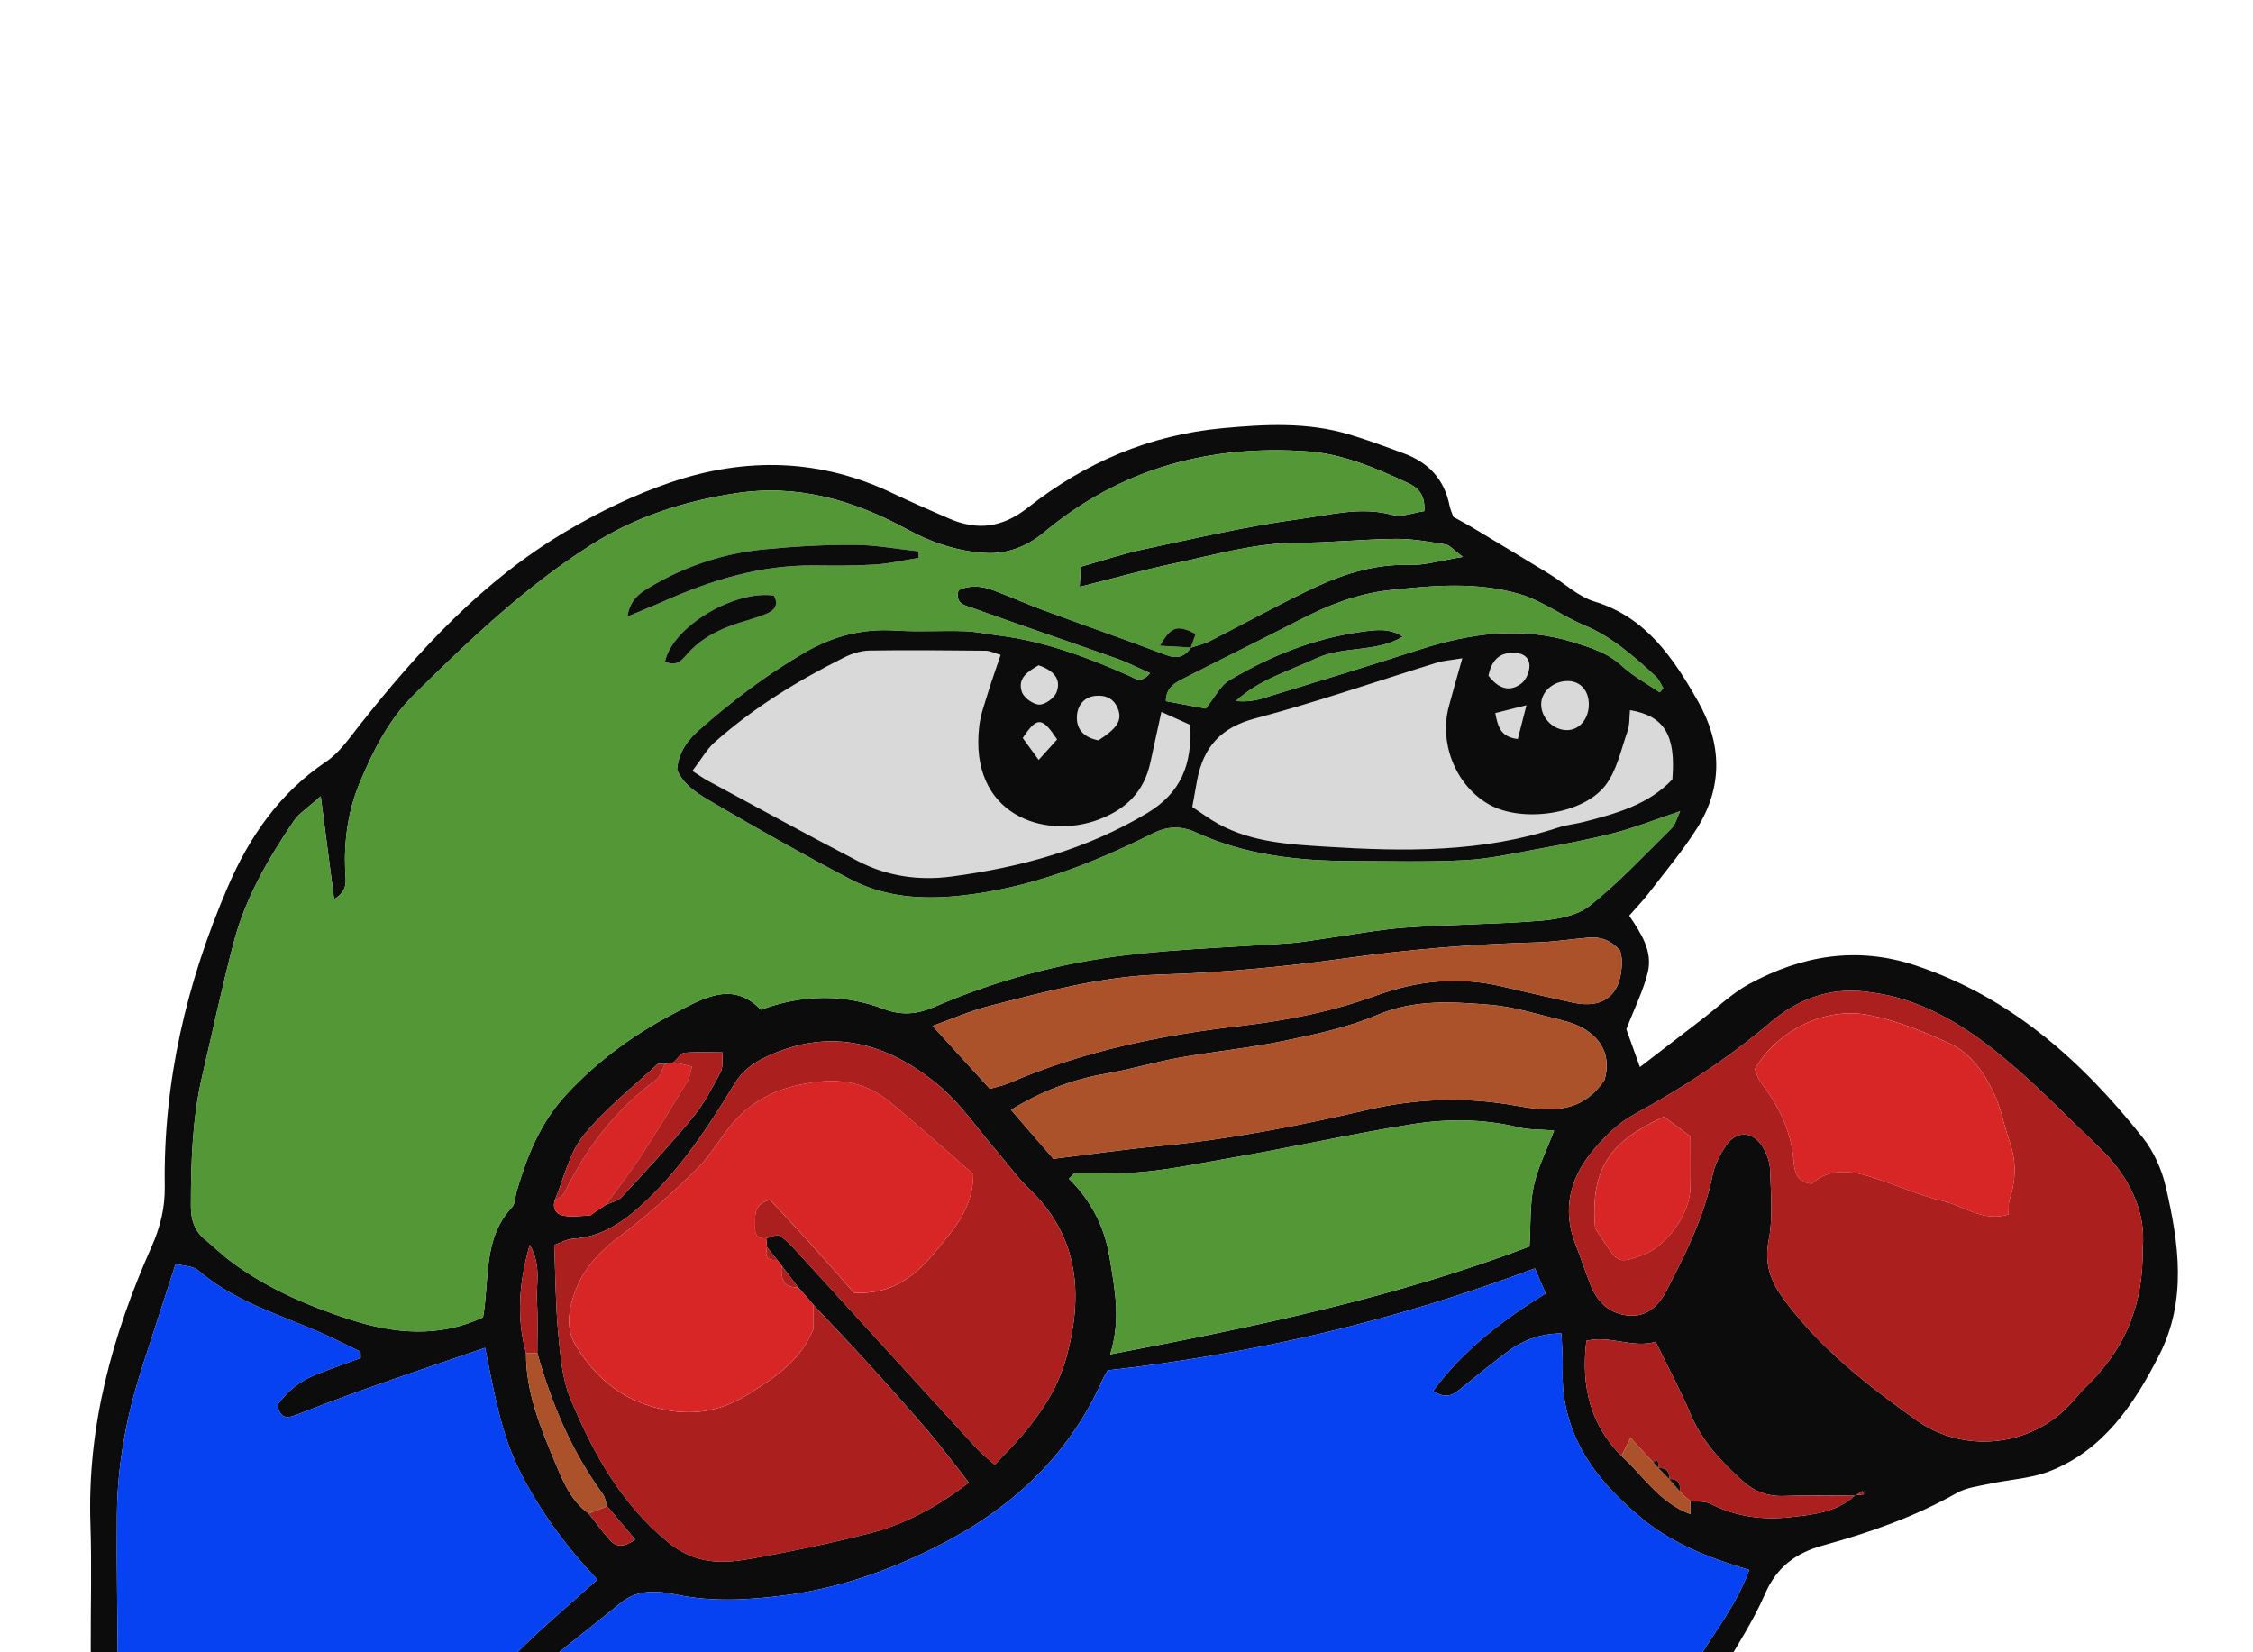 <svg width="150" height="110" viewBox="0 0 150 110" fill="none" xmlns="http://www.w3.org/2000/svg">
<g clip-path="url(#clip0_1054_739)">
<path d="M43.044 56.184L37.77 47.744L46.444 40.359L99.659 40.828L109.388 44.462C111.615 44.462 113.491 50.674 111.733 54.425C110.326 57.426 96.69 60.364 90.048 61.458L70.59 64.389L43.044 56.184Z" fill="#D9D9D9"/>
<path d="M99.551 47.472C99.734 48.444 99.943 49.068 101.051 49.199C101.212 48.577 101.367 47.973 101.63 46.95C100.685 47.187 100.15 47.322 99.551 47.472ZM70.381 49.227C69.375 47.712 69.044 47.7 68.093 49.133C68.388 49.537 68.709 49.98 69.153 50.591C69.673 50.013 70.04 49.606 70.381 49.227ZM99.096 44.977C99.773 45.87 100.519 46.094 101.302 45.494C101.61 45.257 101.847 44.69 101.828 44.288C101.799 43.655 101.258 43.44 100.67 43.457C99.769 43.484 99.304 44.003 99.096 44.977ZM69.149 44.29C68.432 44.7 67.726 45.148 68.033 46.061C68.166 46.456 68.791 46.904 69.196 46.909C69.592 46.913 70.205 46.465 70.349 46.071C70.669 45.191 70.134 44.633 69.149 44.29ZM73.132 49.288C74.366 48.498 74.709 47.969 74.448 47.238C74.189 46.514 73.628 46.254 72.924 46.327C72.171 46.405 71.749 46.958 71.701 47.643C71.631 48.64 72.269 49.123 73.132 49.288ZM104.343 48.608C105.162 48.597 105.784 47.85 105.78 46.882C105.776 45.974 105.224 45.354 104.405 45.339C103.424 45.32 102.592 46.05 102.608 46.917C102.625 47.829 103.437 48.62 104.343 48.608ZM110.503 46.096C110.582 46.004 110.662 45.912 110.742 45.82C110.572 45.55 110.449 45.223 110.223 45.017C108.772 43.702 107.325 42.397 105.479 41.631C104.013 41.023 102.685 39.999 101.186 39.556C98.326 38.71 95.356 38.978 92.44 39.299C90.343 39.531 88.376 40.316 86.483 41.292C83.971 42.588 81.43 43.824 78.915 45.115C78.324 45.418 77.631 45.704 77.622 46.678C78.586 46.858 79.49 47.028 80.274 47.175C80.865 46.442 81.231 45.658 81.835 45.297C84.584 43.651 87.533 42.485 90.703 42.055C91.568 41.938 92.516 41.793 93.394 42.385C91.603 43.466 89.458 42.981 87.627 43.835C85.8 44.687 83.833 45.241 82.272 46.677C82.879 46.722 83.455 46.678 83.997 46.513C87.519 45.437 91.041 44.36 94.548 43.234C97.897 42.159 101.248 41.691 104.698 42.74C105.886 43.103 107.025 43.449 107.99 44.339C108.739 45.028 109.659 45.517 110.503 46.096ZM107.873 63.303C107.283 62.614 106.589 62.351 105.782 62.419C104.616 62.518 103.454 62.708 102.286 62.738C98.006 62.851 93.758 63.208 89.508 63.805C85.453 64.375 81.353 64.754 77.263 64.879C73.346 64.998 69.636 66.014 65.896 66.967C64.576 67.303 63.312 67.865 62.09 68.3C63.437 69.78 64.68 71.144 65.903 72.486C66.37 72.349 66.775 72.277 67.144 72.117C72.092 69.975 77.3 68.91 82.594 68.297C85.69 67.938 88.703 67.341 91.641 66.269C94.34 65.283 97.112 65.002 99.938 65.658C101.531 66.027 103.125 66.398 104.722 66.748C106.806 67.204 107.999 66.178 107.978 63.958C107.976 63.723 107.904 63.489 107.873 63.303ZM97.359 43.822C96.498 43.965 96.09 43.985 95.71 44.102C91.656 45.354 87.639 46.749 83.545 47.834C81.29 48.431 80.115 49.728 79.698 51.958C79.599 52.483 79.508 53.01 79.38 53.722C79.963 54.105 80.516 54.525 81.115 54.852C83.369 56.081 85.851 56.216 88.32 56.37C93.51 56.695 98.681 56.764 103.719 55.101C104.274 54.918 104.868 54.865 105.437 54.72C107.608 54.164 109.763 53.565 111.341 51.89C111.589 48.942 110.801 47.657 108.522 47.276C108.471 47.753 108.506 48.259 108.353 48.694C107.917 49.926 107.638 51.326 106.87 52.304C105.338 54.253 101.321 54.771 99.165 53.571C96.966 52.347 95.799 49.556 96.453 47.059C96.706 46.098 96.987 45.145 97.359 43.822ZM70.132 77.147C72.457 76.863 74.828 76.518 77.21 76.294C81.87 75.854 86.45 74.953 91.007 73.892C94.276 73.131 97.543 73.007 100.884 73.602C102.985 73.976 105.278 74.255 106.83 71.878C107.214 70.529 106.813 69.352 105.562 68.553C105.076 68.244 104.499 68.044 103.938 67.908C102.351 67.523 100.765 67.013 99.153 66.888C96.656 66.693 94.166 66.521 91.695 67.573C89.721 68.414 87.567 68.862 85.457 69.301C83.172 69.776 80.84 69.998 78.542 70.409C76.879 70.707 75.249 71.205 73.583 71.487C71.355 71.865 69.306 72.671 67.311 73.887C68.193 74.906 69.045 75.891 70.132 77.147ZM66.621 43.598C66.183 43.47 65.909 43.323 65.634 43.32C63.048 43.296 60.461 43.268 57.876 43.31C57.308 43.319 56.704 43.516 56.186 43.776C53.109 45.318 50.176 47.109 47.576 49.417C47.07 49.865 46.723 50.502 46.095 51.325C46.539 51.607 46.825 51.815 47.134 51.981C50.468 53.776 53.788 55.603 57.15 57.343C59.091 58.347 61.203 58.64 63.351 58.354C67.934 57.742 72.338 56.555 76.386 54.126C78.6 52.798 79.404 50.896 79.223 48.248C78.6 47.967 77.992 47.694 77.323 47.394C77.049 48.648 76.815 49.704 76.588 50.762C76.168 52.721 74.957 53.877 73.158 54.556C69.502 55.938 64.488 54.218 65.199 48.311C65.292 47.541 65.575 46.792 65.803 46.044C66.045 45.253 66.326 44.475 66.621 43.598ZM73.915 90.168C83.563 88.32 92.898 86.39 101.83 82.984C101.92 81.479 101.849 80.185 102.111 78.968C102.376 77.736 102.97 76.579 103.468 75.263C102.508 75.186 101.789 75.222 101.118 75.057C98.754 74.479 96.357 74.47 94.004 74.846C89.917 75.5 85.871 76.418 81.789 77.116C79.143 77.569 76.507 78.188 73.791 78.091C73.044 78.064 72.296 78.086 71.549 78.086C71.422 78.215 71.295 78.344 71.168 78.471C72.68 79.96 73.562 81.74 73.884 83.761C74.205 85.775 74.651 87.792 73.915 90.168ZM142.656 83.114C142.897 80.684 141.776 78.29 139.677 76.302C137.907 74.626 136.21 72.861 134.38 71.257C131.976 69.151 129.412 67.268 126.294 66.408C125.623 66.223 124.93 66.108 124.241 66.021C121.827 65.717 119.682 66.524 117.877 68.062C115.066 70.456 112.025 72.43 108.807 74.181C107.703 74.782 106.719 75.763 105.917 76.77C104.509 78.535 104.014 80.578 104.887 82.817C105.228 83.694 105.523 84.591 105.864 85.469C106.305 86.604 107.033 87.385 108.283 87.566C109.639 87.761 110.453 86.889 110.969 85.891C112.227 83.453 113.467 80.993 114.02 78.238C114.158 77.55 114.508 76.869 114.899 76.284C115.591 75.249 116.689 75.281 117.346 76.339C117.619 76.779 117.831 77.339 117.846 77.851C117.895 79.425 118.055 81.049 117.756 82.566C117.449 84.117 117.878 85.276 118.704 86.412C121.128 89.746 124.308 92.201 127.595 94.55C130.862 96.884 135.584 96.305 138.184 93.082C138.559 92.617 139.011 92.219 139.419 91.781C141.523 89.511 142.701 86.85 142.656 83.114ZM79.273 43.127C79.709 42.975 80.169 42.871 80.578 42.663C82.736 41.565 84.859 40.392 87.037 39.339C89.166 38.309 91.362 37.535 93.792 37.613C94.845 37.647 95.909 37.31 97.391 37.075C96.754 36.601 96.516 36.286 96.237 36.242C95.139 36.065 94.028 35.864 92.924 35.874C90.755 35.895 88.588 36.129 86.42 36.134C83.575 36.14 80.87 36.94 78.128 37.521C76.085 37.954 74.07 38.523 71.882 39.071C71.91 38.541 71.93 38.162 71.952 37.733C73.396 37.325 74.73 36.869 76.097 36.579C79.582 35.84 83.062 35.015 86.584 34.544C88.578 34.278 90.607 33.71 92.69 34.275C93.345 34.452 94.13 34.121 94.825 34.027C94.905 32.917 94.387 32.457 93.711 32.143C91.573 31.15 89.377 30.21 87.034 30.046C80.551 29.591 74.612 31.173 69.485 35.461C68.348 36.411 66.99 36.907 65.573 36.814C63.767 36.695 62.065 36.153 60.408 35.247C56.85 33.305 53.105 32.197 48.949 32.843C45.532 33.374 42.332 34.393 39.407 36.244C35.032 39.014 31.276 42.579 27.587 46.221C25.897 47.889 24.842 49.961 23.942 52.129C23.17 53.987 22.9 55.944 22.981 57.965C23.004 58.56 23.227 59.288 22.244 59.858C21.951 57.603 21.678 55.51 21.353 53.008C20.535 53.75 19.915 54.129 19.541 54.683C17.861 57.168 16.343 59.766 15.567 62.714C14.791 65.666 14.155 68.658 13.462 71.634C12.8 74.474 12.712 77.365 12.709 80.27C12.707 81.195 12.933 81.926 13.632 82.504C14.271 83.032 14.869 83.619 15.537 84.105C17.899 85.822 20.546 86.951 23.282 87.839C26.241 88.799 29.224 89.074 32.16 87.699C32.604 85.189 32.133 82.446 34.094 80.365C34.307 80.139 34.29 79.687 34.391 79.344C35.086 76.963 35.964 74.747 37.707 72.864C39.857 70.541 42.34 68.771 45.074 67.361C46.881 66.43 48.798 65.292 50.654 67.22C53.47 66.195 56.192 66.162 58.859 67.177C60.062 67.634 61.104 67.512 62.237 67.021C66.354 65.241 70.657 64.098 75.078 63.577C78.684 63.151 82.326 63.048 85.951 62.784C86.648 62.734 87.341 62.604 88.035 62.507C89.887 62.248 91.733 61.887 93.594 61.751C96.582 61.534 99.585 61.54 102.569 61.295C103.698 61.201 105.011 60.961 105.86 60.284C107.804 58.733 109.522 56.883 111.305 55.125C111.542 54.891 111.626 54.492 111.861 54.003C110.237 54.549 108.888 55.087 107.495 55.449C105.805 55.888 104.083 56.209 102.365 56.524C100.758 56.82 99.144 57.182 97.521 57.265C94.992 57.394 92.452 57.325 89.917 57.319C86.379 57.309 82.899 56.918 79.626 55.419C78.63 54.963 77.723 54.997 76.758 55.48C72.691 57.513 68.519 59.143 63.952 59.627C61.37 59.9 58.914 59.735 56.616 58.534C53.586 56.95 50.601 55.269 47.647 53.539C46.65 52.956 45.564 52.373 45.076 51.248C45.175 50.081 45.774 49.275 46.547 48.593C48.732 46.667 51.035 44.916 53.55 43.453C55.452 42.346 57.431 41.833 59.618 41.976C61.145 42.077 62.684 41.972 64.216 42.02C64.969 42.044 65.718 42.214 66.47 42.306C69.524 42.682 72.378 43.744 75.177 44.989C75.582 45.17 75.972 45.526 76.568 44.814C75.752 44.454 75.046 44.089 74.307 43.827C71.105 42.693 67.887 41.606 64.691 40.456C64.267 40.303 63.559 40.21 63.816 39.295C64.559 38.934 65.354 39.002 66.134 39.296C67.284 39.729 68.409 40.233 69.561 40.658C72.255 41.652 74.968 42.594 77.654 43.61C78.387 43.888 78.877 43.723 79.295 43.108L79.273 43.127ZM53.803 86.456C53.69 86.326 53.578 86.197 53.466 86.068C53.357 85.947 53.248 85.825 53.139 85.703C52.774 85.223 52.409 84.744 52.043 84.264C51.942 84.134 51.839 84.004 51.737 83.874C51.515 83.596 51.292 83.318 51.069 83.04C51.05 82.838 51.031 82.636 51.012 82.433C51.314 82.369 51.705 82.15 51.901 82.27C52.346 82.542 52.719 82.958 53.081 83.354C57.071 87.715 61.051 92.086 65.042 96.445C65.382 96.816 65.791 97.122 66.223 97.508C68.371 95.356 70.234 93.168 71.009 90.32C72.129 86.201 71.834 82.326 68.544 79.173C67.735 78.398 67.075 77.459 66.337 76.604C65.061 75.126 63.942 73.445 62.465 72.226C59.079 69.433 55.323 68.359 51.08 70.325C50.117 70.772 49.425 71.284 48.873 72.195C47.102 75.117 45.225 77.959 42.676 80.264C41.365 81.449 39.977 82.357 38.173 82.463C37.734 82.488 37.309 82.744 36.9 82.886C36.983 84.909 36.984 86.828 37.164 88.729C37.303 90.21 37.419 91.778 37.978 93.117C39.478 96.713 41.306 100.051 44.417 102.621C46.201 104.095 47.918 104.127 49.821 103.796C52.501 103.329 55.17 102.767 57.809 102.1C60.196 101.497 62.366 100.35 64.5 98.703C63.562 97.509 62.727 96.37 61.815 95.302C60.418 93.667 58.98 92.068 57.535 90.478C56.424 89.254 55.277 88.064 54.146 86.86C54.031 86.725 53.917 86.59 53.803 86.456ZM112.538 99.921C112.996 99.981 113.512 99.921 113.903 100.12C115.581 100.979 117.364 101.203 119.173 101.005C120.694 100.839 122.269 100.691 123.504 99.554C123.704 99.529 123.905 99.505 124.105 99.482C124.075 99.406 124.044 99.33 124.013 99.254C123.85 99.36 123.686 99.468 123.522 99.574C121.934 99.575 120.343 99.533 118.757 99.593C117.691 99.633 116.78 99.284 116.022 98.598C114.609 97.319 113.31 95.946 112.536 94.107C111.87 92.527 111.051 91.015 110.228 89.325C108.717 89.79 107.212 88.872 105.618 89.262C105.25 92.317 105.886 94.854 107.955 96.931C109.391 98.216 110.437 100.008 112.538 100.798V99.921ZM40.339 80.206C40.692 80.04 41.137 79.963 41.386 79.695C42.989 77.965 44.6 76.237 46.103 74.417C46.85 73.513 47.406 72.431 47.974 71.388C48.145 71.075 48.068 70.618 48.12 70.06C47.172 70.06 46.357 70.009 45.555 70.091C45.305 70.117 45.09 70.502 44.858 70.723C44.661 70.76 44.464 70.796 44.268 70.832C44.095 70.837 43.859 70.768 43.761 70.859C42.084 72.419 40.249 73.849 38.824 75.626C37.884 76.797 37.539 78.474 36.928 79.925C36.745 80.653 37.181 80.914 37.75 80.965C38.259 81.01 38.779 80.937 39.294 80.916C39.423 80.825 39.552 80.733 39.681 80.642C39.9 80.496 40.119 80.351 40.339 80.206ZM40.424 100.278C40.328 100.002 40.291 99.682 40.128 99.458C38.062 96.634 36.725 93.455 35.772 90.085C35.769 88.933 35.823 87.778 35.748 86.632C35.676 85.507 36.078 84.309 35.272 82.87C34.516 85.508 34.399 87.778 35.023 90.084C35.009 92.712 35.999 95.065 36.976 97.406C37.497 98.657 38.032 99.942 39.195 100.762C39.667 101.359 40.108 101.986 40.62 102.543C41.084 103.047 41.607 102.976 42.289 102.491C41.61 101.685 41.017 100.981 40.424 100.278ZM7.848 111.163C7.32 111.188 6.791 111.214 6.136 111.247C6.101 110.746 6.04 110.284 6.039 109.822C6.03 107.03 6.113 104.236 6.019 101.448C5.8 94.922 7.492 88.851 10.089 83.005C10.671 81.692 10.99 80.412 10.969 78.988C10.861 72.016 12.43 65.407 15.155 59.065C16.61 55.679 18.634 52.774 21.718 50.703C22.576 50.127 23.224 49.186 23.887 48.345C27.842 43.327 32.137 38.669 37.625 35.413C39.852 34.092 42.227 32.935 44.664 32.109C49.64 30.421 54.624 30.523 59.461 32.851C60.686 33.441 61.938 33.975 63.183 34.519C65.075 35.344 66.737 35.133 68.446 33.786C72.254 30.784 76.548 28.956 81.392 28.506C84.233 28.242 87.037 28.091 89.805 28.916C91.046 29.285 92.265 29.74 93.482 30.191C95.093 30.787 96.163 31.9 96.511 33.674C96.556 33.907 96.663 34.128 96.763 34.414C97.154 34.631 97.572 34.846 97.975 35.087C99.699 36.122 101.422 37.157 103.139 38.205C104.15 38.822 105.074 39.717 106.163 40.048C109.591 41.094 111.414 43.81 113.059 46.709C114.638 49.494 114.722 52.387 112.983 55.141C112.026 56.655 110.863 58.033 109.774 59.455C109.383 59.966 108.933 60.431 108.47 60.961C109.281 62.161 110.04 63.339 109.708 64.722C109.42 65.919 108.848 67.044 108.279 68.52C108.476 69.073 108.797 69.967 109.181 71.039C110.608 69.94 111.962 68.894 113.321 67.853C114.36 67.057 115.328 66.118 116.461 65.504C119.975 63.602 123.647 62.978 127.545 64.277C133.842 66.374 138.599 70.606 142.677 75.757C143.394 76.663 143.921 77.847 144.188 78.988C145.065 82.742 145.615 86.555 143.769 90.188C142.083 93.506 140.029 96.561 136.439 97.953C135.196 98.435 133.799 98.493 132.48 98.779C131.737 98.94 130.931 99.026 130.285 99.391C127.475 100.981 124.473 102.035 121.401 102.877C119.575 103.377 118.288 104.307 117.491 106.157C116.733 107.914 115.655 109.524 114.741 111.156H112.649C113.894 108.939 115.585 106.984 116.456 104.517C113.86 103.736 111.432 102.813 109.385 101.141C106.244 98.576 103.895 95.521 104.034 91.078C104.058 90.321 103.986 89.56 103.957 88.77C102.442 88.784 101.329 89.27 100.322 90.024C99.326 90.771 98.356 91.553 97.388 92.337C96.877 92.75 96.405 93.242 95.402 92.608C97.438 89.861 100.031 87.895 102.903 86.113C102.638 85.49 102.438 85.022 102.191 84.44C92.886 87.936 83.434 90.144 73.752 91.228C73.641 91.423 73.536 91.569 73.465 91.731C71.161 97.002 67.207 100.544 62.253 103.017C59.069 104.607 55.76 105.755 52.216 106.211C49.806 106.521 47.438 106.66 45.039 106.16C43.764 105.894 42.468 105.785 41.323 106.714C39.481 108.206 37.618 109.671 35.764 111.147C34.935 111.153 34.106 111.157 33.277 111.163C34.111 110.345 34.925 109.504 35.785 108.715C37.084 107.523 38.416 106.367 39.773 105.161C37.692 102.968 36.003 100.653 34.684 98.099C33.347 95.509 32.883 92.587 32.293 89.73C29.575 90.662 27.079 91.501 24.594 92.377C22.932 92.964 21.283 93.59 19.638 94.226C18.996 94.474 18.622 94.327 18.473 93.533C19.117 92.608 19.99 91.921 21.057 91.501C22.035 91.115 23.027 90.769 24.013 90.405C24.01 90.268 24.006 90.13 24.003 89.992C23.065 89.542 22.14 89.06 21.186 88.649C18.435 87.462 15.54 86.595 13.185 84.566C12.851 84.277 12.269 84.292 11.695 84.137C10.904 86.581 10.181 88.804 9.463 91.028C8.44 94.198 7.817 97.449 7.785 100.791C7.752 104.248 7.822 107.705 7.848 111.163Z" fill="#0B0C0B"/>
<path d="M35.766 111.149C37.62 109.672 39.483 108.207 41.325 106.715C42.47 105.786 43.766 105.895 45.041 106.161C47.439 106.661 49.807 106.522 52.218 106.212C55.762 105.756 59.071 104.609 62.255 103.018C67.209 100.545 71.162 97.003 73.467 91.733C73.538 91.57 73.642 91.424 73.754 91.229C83.435 90.145 92.888 87.937 102.192 84.441C102.44 85.023 102.64 85.491 102.905 86.114C100.032 87.895 97.44 89.862 95.404 92.609C96.406 93.242 96.879 92.751 97.39 92.338C98.358 91.554 99.328 90.771 100.324 90.025C101.33 89.271 102.444 88.785 103.958 88.771C103.988 89.561 104.06 90.322 104.036 91.079C103.897 95.522 106.246 98.577 109.387 101.142C111.434 102.814 113.862 103.737 116.458 104.517C115.587 106.985 113.895 108.94 112.651 111.156C112.122 111.177 111.593 111.216 111.063 111.216C86.493 111.22 61.922 111.22 37.351 111.217C36.823 111.216 36.294 111.172 35.766 111.149Z" fill="#0642F2"/>
<path d="M7.848 111.162C7.823 107.705 7.753 104.247 7.786 100.791C7.817 97.449 8.441 94.197 9.463 91.028C10.182 88.803 10.904 86.58 11.696 84.137C12.27 84.292 12.851 84.277 13.186 84.566C15.54 86.595 18.437 87.462 21.187 88.648C22.141 89.06 23.066 89.542 24.003 89.992C24.007 90.129 24.011 90.267 24.014 90.405C23.028 90.769 22.036 91.115 21.058 91.501C19.991 91.921 19.119 92.607 18.474 93.533C18.622 94.327 18.997 94.474 19.638 94.226C21.283 93.589 22.933 92.963 24.595 92.377C27.079 91.501 29.576 90.662 32.294 89.729C32.884 92.587 33.348 95.508 34.685 98.1C36.004 100.653 37.692 102.968 39.773 105.161C38.416 106.367 37.085 107.522 35.785 108.715C34.926 109.503 34.112 110.345 33.277 111.162C26.802 111.181 20.326 111.204 13.85 111.215C11.85 111.217 9.849 111.181 7.848 111.162Z" fill="#0642F2"/>
<path d="M44.274 44.042C45.051 44.418 45.407 43.926 45.743 43.547C46.682 42.485 47.872 41.894 49.171 41.479C49.781 41.283 50.403 41.117 50.997 40.875C51.532 40.658 51.882 40.291 51.517 39.65C48.86 39.275 44.768 41.734 44.274 44.042ZM41.766 41.049C42.7 40.658 43.435 40.365 44.158 40.043C47.353 38.62 50.639 37.617 54.164 37.645C55.52 37.657 56.879 37.674 58.231 37.587C59.213 37.524 60.186 37.295 61.163 37.14C61.154 36.995 61.144 36.849 61.134 36.703C59.713 36.551 58.293 36.282 56.871 36.275C54.881 36.266 52.884 36.379 50.901 36.572C48.132 36.842 45.523 37.714 43.122 39.175C42.544 39.527 41.958 39.945 41.766 41.049ZM79.293 43.109C78.876 43.725 78.386 43.889 77.652 43.611C74.966 42.596 72.254 41.654 69.56 40.66C68.407 40.235 67.283 39.73 66.133 39.297C65.353 39.004 64.558 38.936 63.815 39.297C63.558 40.212 64.266 40.305 64.69 40.457C67.886 41.607 71.104 42.695 74.306 43.828C75.045 44.09 75.751 44.456 76.567 44.816C75.971 45.528 75.581 45.171 75.176 44.991C72.376 43.746 69.522 42.683 66.469 42.308C65.716 42.216 64.968 42.045 64.215 42.022C62.683 41.974 61.144 42.078 59.617 41.978C57.43 41.834 55.451 42.348 53.548 43.455C51.034 44.917 48.731 46.668 46.546 48.595C45.773 49.276 45.173 50.082 45.075 51.25C45.563 52.374 46.649 52.958 47.645 53.541C50.6 55.27 53.585 56.951 56.615 58.536C58.913 59.737 61.369 59.902 63.95 59.628C68.517 59.145 72.69 57.514 76.756 55.482C77.722 54.999 78.629 54.964 79.624 55.421C82.897 56.92 86.378 57.311 89.915 57.321C92.451 57.327 94.99 57.396 97.52 57.267C99.143 57.183 100.756 56.822 102.364 56.526C104.082 56.211 105.804 55.889 107.494 55.451C108.887 55.089 110.236 54.551 111.86 54.005C111.625 54.494 111.541 54.893 111.304 55.127C109.52 56.884 107.802 58.735 105.86 60.286C105.01 60.963 103.697 61.203 102.568 61.296C99.584 61.542 96.58 61.535 93.593 61.753C91.732 61.889 89.886 62.25 88.033 62.508C87.34 62.605 86.647 62.736 85.95 62.786C82.325 63.05 78.683 63.153 75.076 63.578C70.656 64.1 66.353 65.242 62.236 67.023C61.102 67.514 60.061 67.636 58.858 67.178C56.19 66.163 53.469 66.197 50.652 67.222C48.797 65.293 46.88 66.431 45.073 67.363C42.338 68.773 39.856 70.542 37.706 72.866C35.963 74.749 35.085 76.965 34.389 79.345C34.289 79.689 34.306 80.14 34.092 80.367C32.132 82.448 32.602 85.19 32.159 87.701C29.222 89.076 26.239 88.8 23.281 87.841C20.545 86.953 17.898 85.824 15.536 84.107C14.867 83.621 14.27 83.034 13.631 82.505C12.932 81.927 12.706 81.197 12.707 80.272C12.711 77.367 12.8 74.477 13.461 71.636C14.154 68.66 14.789 65.668 15.566 62.715C16.342 59.768 17.86 57.169 19.54 54.684C19.914 54.131 20.534 53.752 21.352 53.01C21.677 55.511 21.949 57.605 22.243 59.86C23.226 59.289 23.003 58.562 22.979 57.968C22.899 55.946 23.169 53.988 23.94 52.131C24.84 49.962 25.896 47.891 27.585 46.223C31.274 42.581 35.03 39.016 39.405 36.246C42.331 34.395 45.531 33.375 48.948 32.844C53.104 32.199 56.849 33.306 60.407 35.249C62.064 36.154 63.765 36.697 65.572 36.816C66.99 36.909 68.347 36.413 69.483 35.462C74.611 31.175 80.55 29.593 87.033 30.048C89.376 30.212 91.572 31.152 93.71 32.145C94.386 32.459 94.903 32.918 94.824 34.029C94.129 34.123 93.343 34.454 92.689 34.276C90.606 33.712 88.577 34.279 86.583 34.546C83.061 35.016 79.581 35.842 76.096 36.581C74.728 36.87 73.395 37.327 71.951 37.734C71.928 38.163 71.909 38.542 71.881 39.072C74.068 38.524 76.084 37.956 78.127 37.523C80.868 36.941 83.573 36.142 86.418 36.135C88.587 36.13 90.754 35.897 92.923 35.876C94.027 35.865 95.138 36.066 96.235 36.243C96.514 36.288 96.753 36.603 97.389 37.076C95.907 37.312 94.844 37.648 93.791 37.614C91.36 37.537 89.165 38.31 87.035 39.34C84.858 40.393 82.734 41.567 80.577 42.664C80.168 42.873 79.708 42.977 79.272 43.129C79.382 42.817 79.493 42.505 79.601 42.203C78.351 41.582 77.989 41.696 77.216 42.991C77.959 43.033 78.626 43.071 79.293 43.109Z" fill="#539736"/>
<path d="M54.144 86.862C55.275 88.067 56.422 89.256 57.534 90.48C58.978 92.072 60.416 93.669 61.813 95.305C62.726 96.373 63.56 97.512 64.498 98.705C62.364 100.354 60.195 101.5 57.808 102.103C55.168 102.77 52.499 103.332 49.819 103.799C47.916 104.13 46.199 104.098 44.415 102.624C41.304 100.054 39.477 96.716 37.976 93.119C37.417 91.781 37.302 90.213 37.162 88.732C36.982 86.831 36.981 84.912 36.898 82.889C37.307 82.747 37.733 82.491 38.171 82.466C39.975 82.36 41.363 81.452 42.674 80.266C45.224 77.962 47.1 75.121 48.872 72.197C49.423 71.287 50.115 70.774 51.078 70.328C55.321 68.362 59.077 69.436 62.463 72.229C63.941 73.448 65.059 75.129 66.335 76.607C67.073 77.462 67.733 78.401 68.542 79.176C71.832 82.329 72.127 86.204 71.007 90.322C70.231 93.171 68.369 95.359 66.221 97.511C65.789 97.125 65.381 96.819 65.04 96.448C61.049 92.088 57.069 87.718 53.079 83.357C52.717 82.961 52.345 82.545 51.899 82.273C51.703 82.153 51.313 82.371 51.01 82.436C50.493 82.486 50.238 82.259 50.27 81.709C50.309 81.022 50.056 80.204 51.26 79.873C52.16 80.845 53.142 81.884 54.1 82.946C55.101 84.055 56.08 85.184 56.859 86.069C59.541 86.211 61.043 84.808 62.327 83.265C63.502 81.853 64.805 80.392 64.798 78.165C63.373 76.921 61.961 75.665 60.521 74.443C59.766 73.801 59.026 73.094 58.167 72.638C56.68 71.847 55.129 71.846 53.433 72.178C51.747 72.508 50.332 73.182 49.176 74.346C48.145 75.385 47.452 76.782 46.411 77.808C44.77 79.429 43.039 80.98 41.202 82.355C39.619 83.54 38.481 84.91 38.015 86.885C37.779 87.884 37.841 88.793 38.377 89.654C39.797 91.928 41.66 93.365 44.372 93.878C46.447 94.27 48.226 93.827 49.85 92.798C51.512 91.746 53.259 90.657 54.144 88.501V86.862Z" fill="#AB1F1F"/>
<path d="M110.778 74.345C107.373 75.918 105.841 77.613 106.203 81.777C106.413 82.091 106.643 82.437 106.873 82.784C107.717 84.061 107.837 84.1 109.311 83.577C110.944 82.999 112.506 80.844 112.543 79.078C112.567 77.991 112.548 76.905 112.548 75.653C111.993 75.242 111.394 74.8 110.778 74.345ZM133.727 80.849C133.749 80.448 133.702 80.126 133.794 79.855C134.232 78.56 134.245 77.287 133.791 75.991C133.427 74.948 133.231 73.829 132.77 72.837C132.112 71.422 131.251 70.127 129.764 69.449C128.029 68.658 126.29 67.945 124.397 67.571C121.656 67.031 118.407 68.463 116.832 71.179C116.943 71.44 117.01 71.752 117.182 71.979C118.343 73.514 119.213 75.144 119.405 77.152C119.459 77.714 119.47 78.706 120.614 78.805C121.899 77.662 123.423 77.956 124.955 78.473C126.439 78.973 127.889 79.611 129.403 79.97C130.781 80.297 132.021 81.371 133.727 80.849ZM142.656 83.114C142.701 86.849 141.523 89.51 139.419 91.78C139.011 92.218 138.559 92.616 138.184 93.081C135.584 96.304 130.862 96.883 127.595 94.549C124.307 92.2 121.128 89.745 118.704 86.411C117.879 85.275 117.45 84.116 117.756 82.565C118.056 81.048 117.895 79.424 117.847 77.85C117.831 77.338 117.619 76.778 117.346 76.338C116.689 75.28 115.591 75.249 114.9 76.283C114.508 76.868 114.158 77.55 114.02 78.237C113.467 80.992 112.227 83.452 110.969 85.89C110.453 86.889 109.639 87.76 108.284 87.565C107.033 87.385 106.305 86.603 105.864 85.468C105.523 84.59 105.228 83.694 104.887 82.816C104.014 80.578 104.51 78.535 105.917 76.769C106.719 75.763 107.703 74.781 108.807 74.18C112.025 72.43 115.066 70.454 117.877 68.061C119.683 66.523 121.827 65.716 124.241 66.021C124.931 66.107 125.624 66.222 126.294 66.407C129.412 67.268 131.976 69.15 134.38 71.256C136.21 72.86 137.907 74.625 139.677 76.302C141.776 78.289 142.897 80.683 142.656 83.114Z" fill="#AB1F1F"/>
<path d="M54.146 86.859V88.497C53.261 90.653 51.514 91.742 49.852 92.794C48.228 93.823 46.449 94.266 44.374 93.874C41.662 93.361 39.799 91.924 38.38 89.65C37.844 88.789 37.782 87.88 38.017 86.882C38.483 84.906 39.621 83.537 41.204 82.351C43.041 80.976 44.772 79.425 46.413 77.805C47.454 76.778 48.147 75.381 49.178 74.342C50.335 73.178 51.749 72.504 53.436 72.174C55.131 71.842 56.682 71.844 58.17 72.634C59.028 73.091 59.768 73.797 60.524 74.439C61.963 75.661 63.375 76.917 64.8 78.161C64.807 80.388 63.504 81.849 62.329 83.261C61.045 84.804 59.543 86.207 56.861 86.065C56.082 85.181 55.104 84.051 54.102 82.942C53.144 81.88 52.162 80.842 51.263 79.87C50.059 80.2 50.312 81.018 50.272 81.705C50.24 82.255 50.495 82.482 51.012 82.432C51.031 82.635 51.051 82.837 51.07 83.039C50.899 83.65 51.092 83.954 51.738 83.873C51.84 84.003 51.942 84.133 52.044 84.263C51.989 85.082 52.12 85.751 53.14 85.702C53.249 85.823 53.358 85.946 53.466 86.067C53.578 86.196 53.691 86.326 53.804 86.456C53.918 86.59 54.032 86.724 54.146 86.859Z" fill="#D82526"/>
<path d="M73.915 90.166C74.651 87.789 74.205 85.772 73.883 83.758C73.561 81.737 72.68 79.957 71.168 78.469C71.295 78.34 71.421 78.212 71.548 78.084C72.296 78.084 73.044 78.061 73.79 78.088C76.506 78.185 79.142 77.566 81.789 77.114C85.87 76.415 89.917 75.497 94.004 74.843C96.356 74.467 98.754 74.476 101.117 75.054C101.789 75.219 102.507 75.183 103.467 75.26C102.97 76.576 102.376 77.733 102.111 78.965C101.848 80.183 101.919 81.476 101.829 82.981C92.898 86.387 83.563 88.317 73.915 90.166Z" fill="#539736"/>
<path d="M70.13 77.148C69.043 75.892 68.19 74.907 67.309 73.888C69.304 72.672 71.353 71.866 73.581 71.488C75.246 71.205 76.876 70.708 78.54 70.409C80.837 69.999 83.169 69.777 85.454 69.302C87.564 68.862 89.718 68.415 91.693 67.574C94.163 66.522 96.654 66.694 99.151 66.889C100.762 67.014 102.349 67.523 103.936 67.908C104.496 68.045 105.073 68.245 105.559 68.554C106.81 69.352 107.211 70.53 106.827 71.879C105.275 74.256 102.983 73.976 100.882 73.602C97.54 73.007 94.274 73.132 91.004 73.893C86.447 74.953 81.868 75.855 77.207 76.295C74.826 76.519 72.454 76.864 70.13 77.148Z" fill="#AC522A"/>
<path d="M107.873 63.305C107.904 63.49 107.975 63.724 107.977 63.959C107.998 66.18 106.806 67.206 104.722 66.75C103.124 66.4 101.531 66.029 99.937 65.659C97.111 65.004 94.34 65.284 91.641 66.27C88.703 67.342 85.69 67.94 82.594 68.298C77.3 68.912 72.091 69.976 67.144 72.119C66.775 72.278 66.37 72.351 65.903 72.487C64.68 71.145 63.437 69.781 62.09 68.301C63.312 67.867 64.576 67.304 65.895 66.969C69.635 66.016 73.345 65 77.263 64.881C81.353 64.757 85.453 64.377 89.508 63.807C93.757 63.209 98.007 62.853 102.286 62.74C103.453 62.709 104.616 62.519 105.782 62.421C106.59 62.352 107.282 62.615 107.873 63.305Z" fill="#AC522A"/>
<path d="M110.502 46.095C109.658 45.516 108.737 45.026 107.989 44.337C107.024 43.448 105.885 43.101 104.697 42.739C101.247 41.689 97.896 42.157 94.547 43.232C91.04 44.358 87.518 45.435 83.996 46.511C83.454 46.676 82.877 46.721 82.272 46.675C83.831 45.24 85.799 44.685 87.626 43.833C89.457 42.979 91.602 43.464 93.393 42.383C92.514 41.792 91.567 41.937 90.701 42.053C87.532 42.483 84.582 43.65 81.834 45.296C81.23 45.657 80.864 46.44 80.273 47.173C79.489 47.027 78.585 46.858 77.621 46.676C77.629 45.702 78.323 45.417 78.914 45.113C81.428 43.822 83.969 42.587 86.482 41.291C88.374 40.315 90.342 39.529 92.438 39.298C95.355 38.976 98.325 38.708 101.185 39.554C102.684 39.998 104.012 41.022 105.477 41.629C107.324 42.395 108.77 43.7 110.222 45.017C110.449 45.221 110.571 45.548 110.741 45.818C110.661 45.911 110.581 46.003 110.502 46.095Z" fill="#539736"/>
<path d="M123.505 99.555C122.27 100.693 120.694 100.841 119.174 101.006C117.364 101.205 115.581 100.981 113.904 100.122C113.513 99.922 112.996 99.982 112.538 99.923L112.557 99.946C112.401 99.815 112.245 99.684 112.088 99.553C112.008 99.466 111.929 99.377 111.849 99.29C111.899 98.741 111.683 98.442 111.121 98.466L111.139 98.484C111.158 97.968 110.932 97.703 110.415 97.735L110.433 97.753C110.385 97.146 110.385 97.146 110.07 97.364C109.627 96.885 109.186 96.405 108.554 95.72C108.308 96.218 108.132 96.575 107.955 96.933C105.886 94.855 105.25 92.318 105.618 89.263C107.212 88.873 108.717 89.79 110.228 89.327C111.051 91.016 111.87 92.528 112.536 94.109C113.311 95.947 114.609 97.32 116.023 98.6C116.781 99.285 117.692 99.634 118.757 99.594C120.344 99.534 121.934 99.577 123.523 99.576L123.505 99.555Z" fill="#AB1F1F"/>
<path d="M44.269 70.831C44.466 70.795 44.663 70.758 44.86 70.723C45.237 70.81 45.613 70.896 46.078 71.004C45.962 71.399 45.934 71.71 45.791 71.946C44.777 73.617 43.77 75.294 42.701 76.927C41.963 78.054 41.13 79.114 40.34 80.205C40.12 80.35 39.901 80.496 39.682 80.641C39.553 80.733 39.425 80.824 39.295 80.915C38.78 80.936 38.261 81.009 37.751 80.964C37.183 80.913 36.746 80.653 36.929 79.925C37.144 79.76 37.453 79.644 37.561 79.424C39.042 76.421 40.996 73.841 43.696 71.883C43.984 71.674 44.083 71.189 44.269 70.831Z" fill="#D82526"/>
<path d="M40.336 80.204C41.126 79.114 41.958 78.054 42.696 76.927C43.765 75.294 44.773 73.617 45.786 71.946C45.93 71.709 45.958 71.399 46.074 71.003C45.609 70.896 45.233 70.809 44.856 70.722C45.087 70.501 45.303 70.115 45.553 70.09C46.355 70.008 47.169 70.059 48.117 70.059C48.066 70.617 48.143 71.073 47.972 71.387C47.403 72.43 46.847 73.511 46.1 74.416C44.597 76.237 42.986 77.964 41.382 79.694C41.133 79.962 40.69 80.039 40.336 80.204Z" fill="#AB1F1F"/>
<path d="M39.196 100.76C38.032 99.94 37.498 98.655 36.976 97.404C35.999 95.062 35.01 92.71 35.024 90.082C35.273 90.082 35.523 90.083 35.772 90.083C36.725 93.453 38.062 96.632 40.129 99.456C40.292 99.68 40.329 100 40.424 100.275C40.015 100.437 39.605 100.598 39.196 100.76Z" fill="#AC522A"/>
<path d="M44.27 70.833C44.083 71.191 43.984 71.676 43.696 71.885C40.996 73.842 39.043 76.423 37.562 79.426C37.453 79.645 37.145 79.762 36.93 79.926C37.541 78.475 37.886 76.798 38.825 75.627C40.252 73.85 42.087 72.42 43.764 70.859C43.861 70.769 44.098 70.838 44.27 70.833Z" fill="#AB1F1F"/>
<path d="M35.772 90.085C35.522 90.085 35.273 90.085 35.023 90.085C34.399 87.778 34.517 85.508 35.273 82.871C36.079 84.31 35.675 85.508 35.749 86.632C35.823 87.778 35.769 88.934 35.772 90.085Z" fill="#AB1F1F"/>
<path d="M111.85 99.289C111.93 99.377 112.01 99.465 112.09 99.553C112.246 99.684 112.402 99.814 112.558 99.945L112.54 99.922V100.798C110.439 100.009 109.393 98.217 107.957 96.932C108.133 96.575 108.309 96.218 108.556 95.719C109.188 96.405 109.629 96.884 110.071 97.364C110.192 97.493 110.313 97.623 110.435 97.753L110.416 97.734C110.658 97.984 110.899 98.234 111.14 98.483L111.122 98.466C111.365 98.74 111.607 99.015 111.85 99.289Z" fill="#AC522A"/>
<path d="M39.195 100.762C39.605 100.601 40.015 100.439 40.424 100.277C41.017 100.981 41.61 101.685 42.289 102.49C41.607 102.976 41.084 103.046 40.62 102.542C40.108 101.985 39.667 101.358 39.195 100.762Z" fill="#AB1F1F"/>
<path d="M53.138 85.7C52.118 85.749 51.987 85.081 52.042 84.262C52.407 84.742 52.772 85.221 53.138 85.7Z" fill="#AB1F1F"/>
<path d="M51.739 83.872C51.093 83.953 50.9 83.65 51.071 83.039C51.293 83.316 51.516 83.594 51.739 83.872Z" fill="#AB1F1F"/>
<path d="M123.522 99.575C123.686 99.468 123.849 99.361 124.013 99.254C124.044 99.33 124.074 99.406 124.105 99.482C123.904 99.506 123.704 99.53 123.504 99.553L123.522 99.575Z" fill="#AB1F1F"/>
<path d="M41.766 41.047C41.958 39.944 42.544 39.526 43.122 39.174C45.523 37.712 48.132 36.84 50.902 36.571C52.883 36.377 54.881 36.265 56.871 36.274C58.293 36.28 59.713 36.55 61.135 36.702C61.144 36.847 61.154 36.993 61.163 37.139C60.186 37.294 59.213 37.523 58.231 37.585C56.879 37.672 55.52 37.655 54.164 37.644C50.639 37.615 47.353 38.618 44.158 40.042C43.435 40.364 42.699 40.656 41.766 41.047Z" fill="#0B0C0B"/>
<path d="M44.277 44.04C44.771 41.731 48.864 39.273 51.52 39.648C51.886 40.289 51.535 40.655 51 40.873C50.407 41.115 49.785 41.281 49.175 41.476C47.875 41.892 46.686 42.483 45.746 43.544C45.411 43.923 45.054 44.415 44.277 44.04Z" fill="#0B0C0B"/>
<path d="M79.295 43.107C78.628 43.069 77.961 43.031 77.219 42.989C77.991 41.694 78.353 41.58 79.604 42.201C79.496 42.503 79.385 42.815 79.274 43.127L79.295 43.107Z" fill="#0B0C0B"/>
<path d="M133.727 80.851C132.021 81.374 130.781 80.3 129.403 79.974C127.889 79.615 126.438 78.977 124.955 78.476C123.423 77.96 121.898 77.665 120.613 78.808C119.469 78.709 119.459 77.718 119.405 77.155C119.212 75.147 118.342 73.518 117.181 71.982C117.009 71.754 116.942 71.442 116.832 71.182C118.407 68.466 121.655 67.033 124.397 67.574C126.289 67.947 128.029 68.661 129.763 69.452C131.25 70.13 132.112 71.425 132.77 72.84C133.23 73.832 133.426 74.951 133.791 75.993C134.245 77.291 134.231 78.563 133.794 79.857C133.702 80.129 133.75 80.451 133.727 80.851Z" fill="#D82526"/>
<path d="M110.779 74.348C111.395 74.803 111.993 75.246 112.549 75.656C112.549 76.908 112.568 77.995 112.544 79.081C112.507 80.847 110.945 83.002 109.312 83.581C107.837 84.103 107.718 84.064 106.874 82.787C106.644 82.44 106.414 82.094 106.204 81.78C105.842 77.616 107.374 75.921 110.779 74.348Z" fill="#D82526"/>
<path d="M111.137 98.482C110.896 98.232 110.655 97.983 110.414 97.733C110.931 97.701 111.157 97.966 111.137 98.482Z" fill="#0B0C0B"/>
<path d="M111.849 99.29C111.606 99.016 111.364 98.74 111.121 98.466C111.683 98.442 111.899 98.741 111.849 99.29Z" fill="#0B0C0B"/>
<path d="M110.434 97.749C110.312 97.619 110.192 97.49 110.07 97.36C110.386 97.141 110.386 97.141 110.434 97.749Z" fill="#0B0C0B"/>
</g>
<defs>
<clipPath id="clip0_1054_739">
<rect width="150" height="110" fill="white"/>
</clipPath>
</defs>
</svg>
